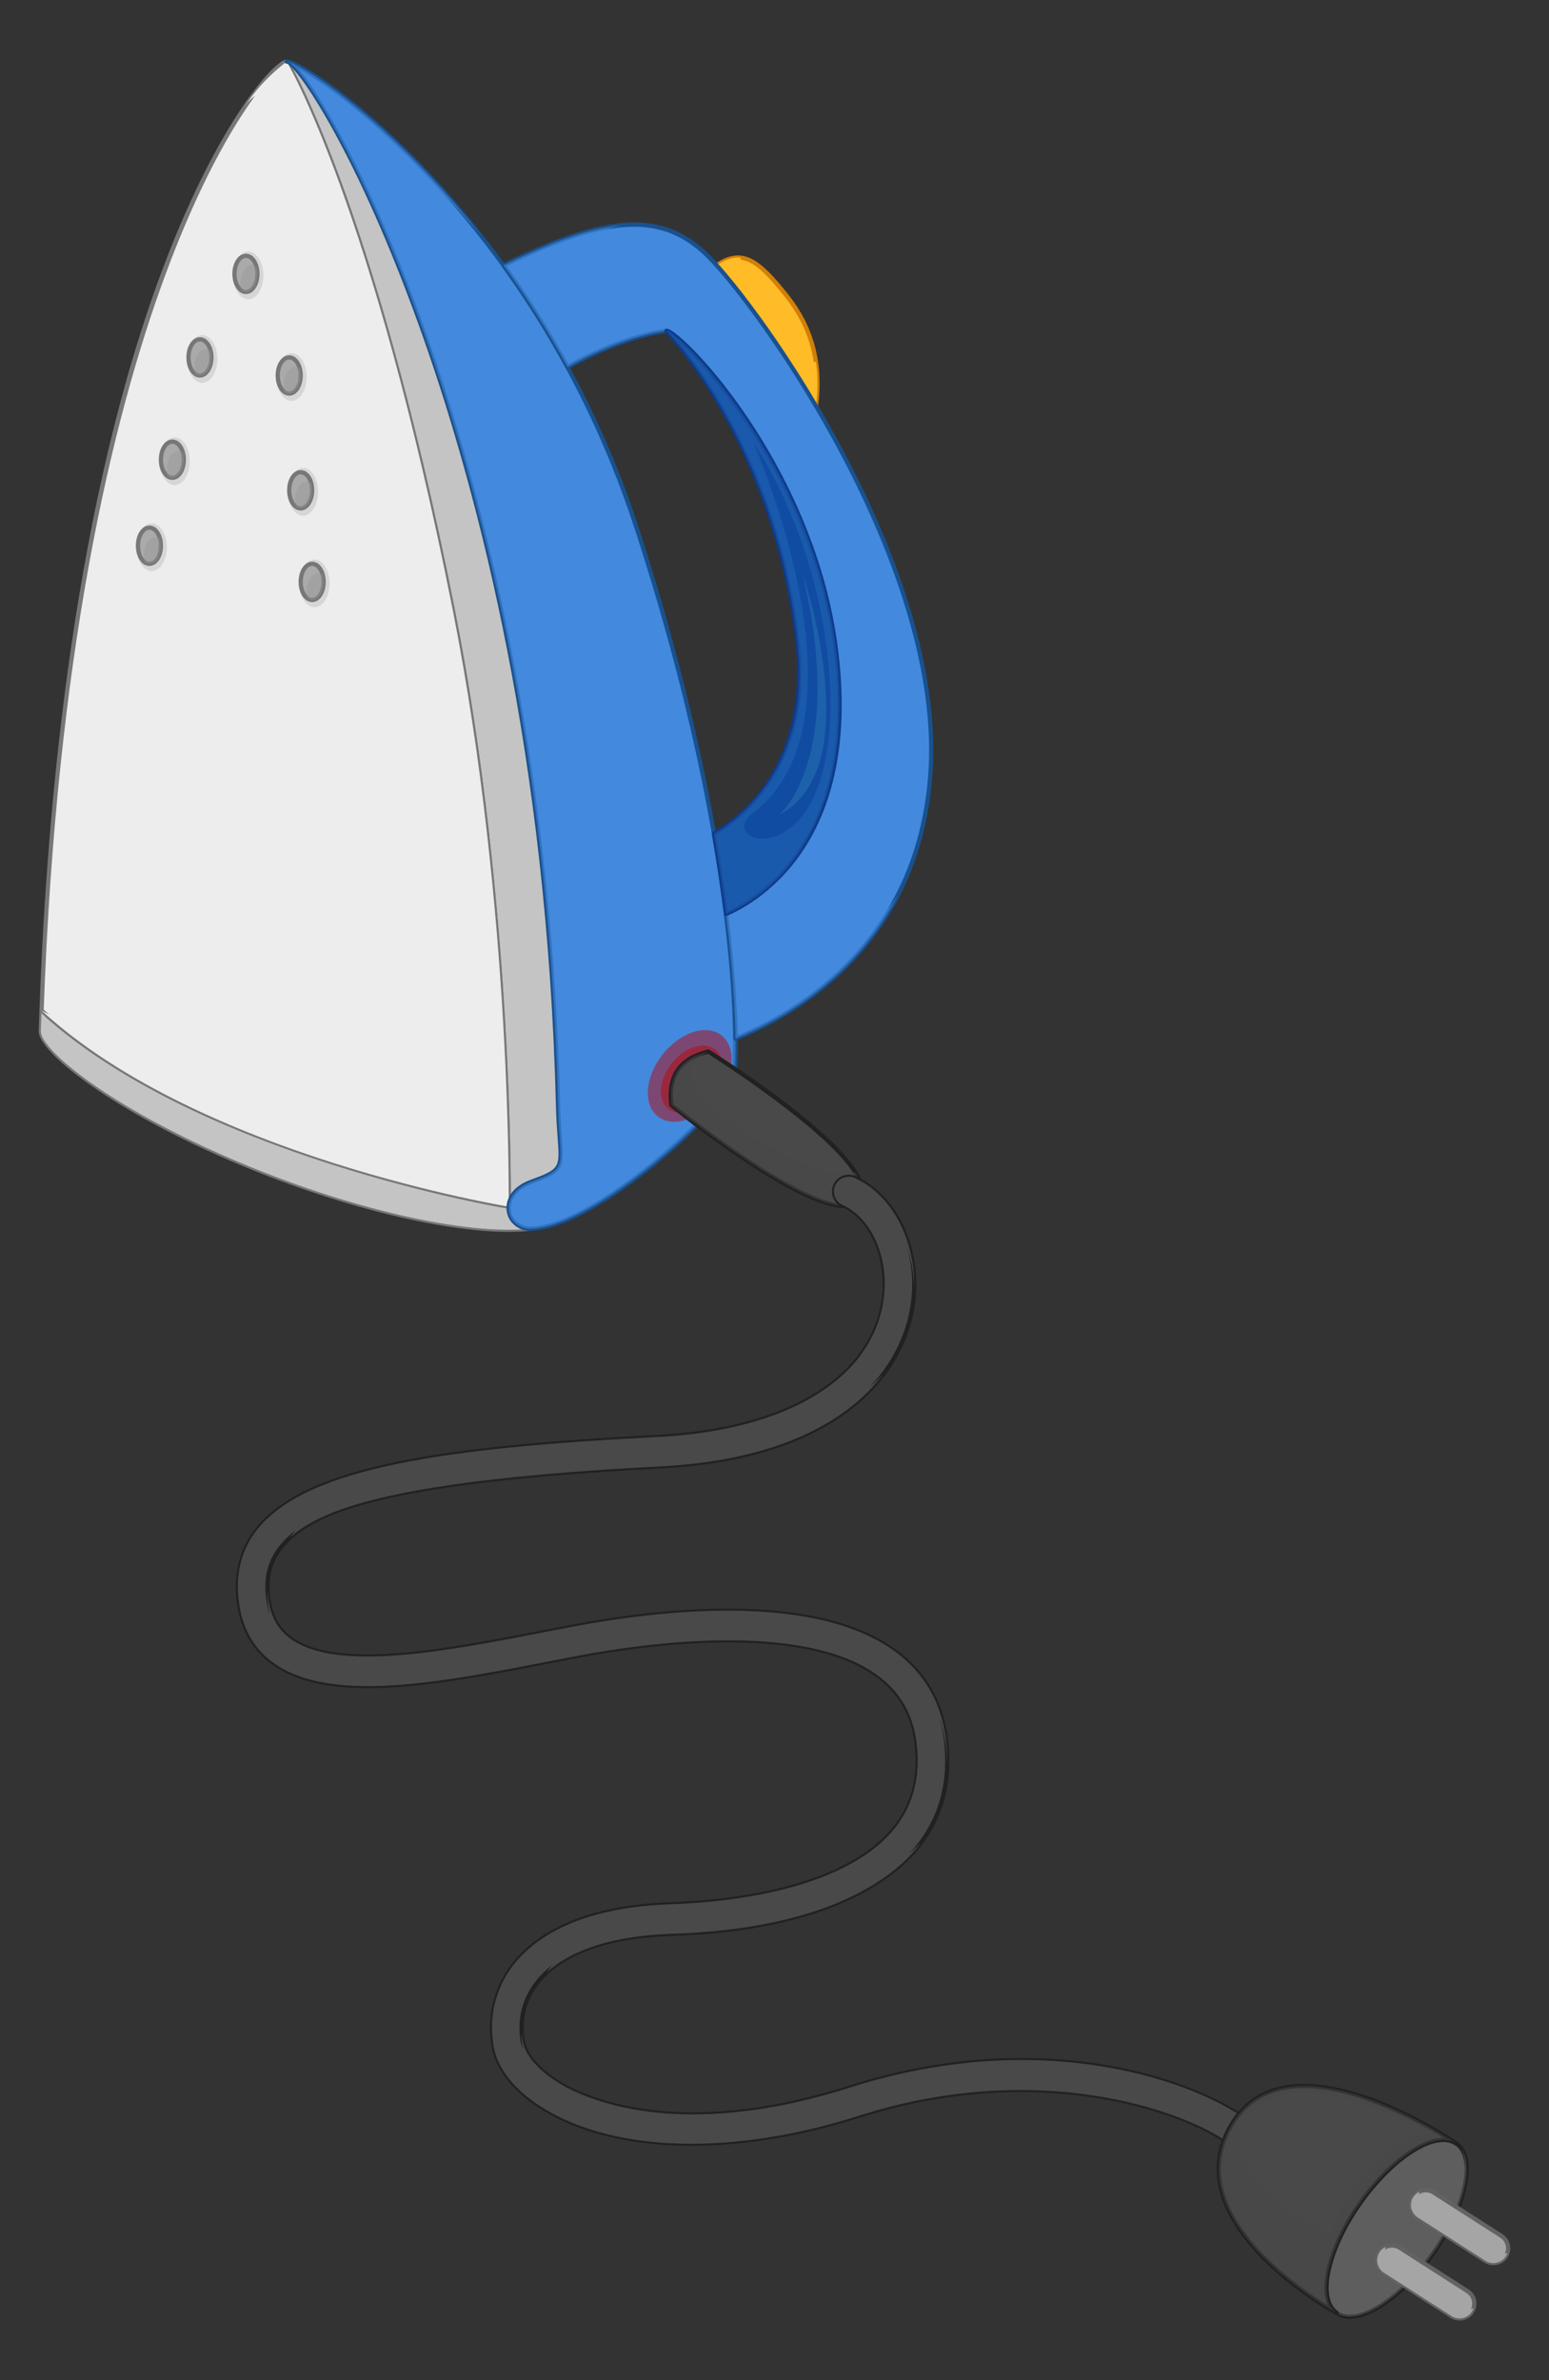 <?xml version="1.0" encoding="utf-8"?>
<!-- Generator: Adobe Illustrator 27.5.0, SVG Export Plug-In . SVG Version: 6.00 Build 0)  -->
<svg version="1.1" id="Layer_2" xmlns="http://www.w3.org/2000/svg" xmlns:xlink="http://www.w3.org/1999/xlink" x="0px" y="0px"
	 viewBox="0 0 348.426 535.193" style="enable-background:new 0 0 348.426 535.193;" xml:space="preserve">
<rect x="0" y="0" width="348.426" height="535.193" fill="#333333" stroke="none"/>
<g>
	<g>
		<g>
			<path style="fill:#FFBC27;" d="M176.959,66.53c-6.428-8.109-10.032-10.726-15.77-6.872c5.058,5.646,13.737,17.076,22.359,31.573
				C184.653,82.674,183.094,74.269,176.959,66.53z"/>
			<path style="fill:#D37F07;" d="M183.547,91.706c-0.165,0-0.322-0.086-0.408-0.232c-8.611-14.48-17.168-25.766-22.304-31.499
				c-0.091-0.102-0.135-0.239-0.117-0.376c0.017-0.136,0.092-0.259,0.206-0.335c6.075-4.079,9.972-1.147,16.407,6.972
				c5.743,7.244,7.93,15.44,6.688,25.057c-0.026,0.201-0.177,0.363-0.375,0.404C183.611,91.703,183.579,91.706,183.547,91.706z
				 M161.911,59.755c5.052,5.717,13.123,16.402,21.321,30.024c0.832-8.752-1.349-16.272-6.645-22.954l0,0
				C170.306,58.902,167.051,56.553,161.911,59.755z"/>
		</g>
		<path style="fill:#FFBC27;" d="M166.591,57.942c-1.682-0.178-3.415,0.38-5.403,1.716c5.058,5.646,13.737,17.076,22.359,31.573
			c0.431-3.338,0.457-6.653-0.036-9.914C180.731,83.201,166.513,68.451,166.591,57.942z"/>
		<path style="fill:#FFBC27;" d="M167.834,60.633c0,0,7.555,5.939,13.625,19.17c0,0-0.752-5.887-4.934-12.052
			C170.629,59.061,167.834,60.633,167.834,60.633z"/>
	</g>
	<g>
		<g>
			<g>
				<path style="fill:#C4C4C4;" d="M119.554,265.726c8.782-3.213,6.308-3.32,5.973-16.96C121.867,99.647,69.44,13.698,64.496,13.856
					c0,0,19.261,32.127,37.323,123.216c13.454,67.846,12.598,134.255,12.598,134.255h0
					C114.554,269.235,116.08,266.996,119.554,265.726z"/>
				<path style="fill:#777777;" d="M114.418,271.801c-0.007,0-0.012,0-0.019,0c-0.257-0.01-0.46-0.224-0.456-0.482
					c0.008-0.663,0.7-67.137-12.589-134.155c-9.325-47.024-18.968-77.995-25.416-95.696C68.961,22.315,64.136,14.18,64.089,14.101
					c-0.087-0.145-0.09-0.324-0.01-0.472c0.081-0.148,0.233-0.242,0.402-0.247c0.431-0.027,0.931,0.275,1.602,0.908
					c4.37,4.13,18.556,26.937,32.24,67.803c11.613,34.68,25.841,91.745,27.68,166.66c0.071,2.918,0.241,5.213,0.378,7.057
					c0.522,7.061,0.37,7.788-6.662,10.361l0,0c-2.922,1.069-4.68,2.959-4.825,5.185
					C114.876,271.608,114.667,271.801,114.418,271.801z M65.896,15.42c1.769,3.362,5.772,11.551,10.934,25.724
					c6.459,17.732,16.118,48.753,25.455,95.836c11.759,59.299,12.588,118.168,12.615,131.539c0.916-1.369,2.453-2.494,4.49-3.24l0,0
					c6.56-2.399,6.54-2.663,6.042-9.399c-0.137-1.855-0.308-4.163-0.38-7.103c-1.924-78.393-17.329-137.36-29.913-173.024
					C82.285,39.329,70.146,20.021,65.896,15.42z"/>
			</g>
			<path style="fill:#C4C4C4;" d="M119.554,265.726c8.782-3.213,6.308-3.32,5.973-16.96C121.867,99.647,69.44,13.698,64.496,13.856
				c0,0,22.141,29.517,43.813,119.815c20.388,84.949,6.109,137.655,6.109,137.655h0C114.554,269.235,116.08,266.996,119.554,265.726
				z"/>
		</g>
		<g>
			<g>
				<path style="fill:#C4C4C4;" d="M114.418,271.327L114.418,271.327c0,0-69.412-11.255-105.069-44.094
					c-0.055,1.54-0.114,3.07-0.162,4.631c-0.127,4.128,15.205,16.858,43.003,28.802c26.42,11.352,52.806,17.102,66.867,15.638
					C116.117,276.164,114.253,273.852,114.418,271.327z"/>
				<path style="fill:#777777;" d="M114.327,277.005c-15.345,0-39.47-6.083-62.324-15.903c-15.943-6.85-26.235-13.232-32.062-17.38
					c-7.105-5.058-11.302-9.496-11.229-11.872c0.037-1.18,0.079-2.344,0.122-3.508l0.041-1.125c0.006-0.186,0.121-0.351,0.292-0.422
					c0.17-0.071,0.367-0.035,0.505,0.089c35.142,32.365,104.13,43.861,104.823,43.975c0.242,0.039,0.414,0.255,0.398,0.499
					c-0.073,1.128,0.296,2.208,1.039,3.039c0.772,0.865,1.891,1.373,3.149,1.433c0.248,0.011,0.445,0.212,0.453,0.461
					c0.007,0.248-0.179,0.459-0.426,0.485C117.632,276.93,116.032,277.005,114.327,277.005z M9.786,228.274l-0.004,0.103
					c-0.042,1.161-0.084,2.323-0.121,3.502c-0.109,3.541,14.072,16.043,42.716,28.351c23.831,10.239,49.011,16.388,64.044,15.785
					c-0.448-0.265-0.852-0.596-1.2-0.986c-0.819-0.916-1.268-2.076-1.289-3.303C108.181,270.729,43.923,259.007,9.786,228.274z"/>
			</g>
			<path style="fill:#C4C4C4;" d="M114.418,271.327L114.418,271.327c0,0-19.12,4.977-61.945-11.95
				c-16.249-6.423-36.394-19.183-43.124-32.144c-0.055,1.54-0.114,3.07-0.162,4.631c-0.127,4.128,15.205,16.858,43.003,28.802
				c26.42,11.352,52.806,17.102,66.867,15.638C116.117,276.164,114.253,273.852,114.418,271.327z"/>
		</g>
		<g>
			<g>
				<g>
					<path style="fill:#EDEDED;" d="M101.819,137.072C83.756,45.983,64.496,13.856,64.496,13.856
						c-3.959,0-49.288,49.361-55.147,213.377c35.657,32.839,105.069,44.094,105.069,44.094S115.273,204.918,101.819,137.072z"/>
					<path style="fill:#777777;" d="M114.418,271.801c-0.026,0-0.051-0.002-0.076-0.007c-0.695-0.112-69.962-11.653-105.315-44.212
						c-0.102-0.095-0.158-0.228-0.153-0.366c1.695-47.452,7.984-115.178,28.317-168.348c12.047-31.501,24.576-45.488,27.305-45.488
						c0.167,0,0.322,0.088,0.407,0.231c0.049,0.081,4.92,8.293,11.927,27.532c6.459,17.732,16.118,48.753,25.455,95.836
						c13.31,67.118,12.616,133.688,12.608,134.353c-0.002,0.138-0.064,0.268-0.169,0.357
						C114.637,271.763,114.529,271.801,114.418,271.801z M9.831,227.032c33.525,30.725,97.522,42.58,104.116,43.732
						c0.038-6.576,0.049-69.842-12.594-133.6c-9.325-47.024-18.968-77.995-25.416-95.696c-6.266-17.203-10.796-25.516-11.689-27.09
						C58.953,16.153,15.543,68.164,9.831,227.032z"/>
				</g>
				<path style="fill:#EDEDED;" d="M101.819,137.072C83.756,45.983,64.496,13.856,64.496,13.856
					c-3.249,2.425-7.212,6.319-9.526,10.37c22.07-37.265,88.186,273.388-45.621,203.007
					c35.657,32.839,105.069,44.094,105.069,44.094S115.273,204.918,101.819,137.072z"/>
				<path style="fill:#EDEDED;" d="M16.103,184.364c0.651-26.962,14.99-139.548,40.176-139.528
					c19.394,0.015,31.099,122.604,11.356,156.19C47.288,235.642,15.068,227.233,16.103,184.364z"/>
			</g>
			<g>
				<path style="fill:#D6D6D6;" d="M59.246,61.932c0,2.965-1.525,5.368-3.407,5.368c-1.881,0-3.407-2.403-3.407-5.368
					c0-2.965,1.525-5.368,3.407-5.368C57.721,56.564,59.246,58.968,59.246,61.932z"/>
				<path style="fill:#D6D6D6;" d="M48.9,80.716c0,2.965-1.525,5.368-3.407,5.368c-1.881,0-3.407-2.403-3.407-5.368
					c0-2.965,1.525-5.368,3.407-5.368C47.375,75.348,48.9,77.751,48.9,80.716z"/>
				<path style="fill:#D6D6D6;" d="M42.697,103.717c0,2.965-1.525,5.368-3.407,5.368c-1.882,0-3.407-2.403-3.407-5.368
					s1.525-5.368,3.407-5.368C41.171,98.349,42.697,100.753,42.697,103.717z"/>
				<path style="fill:#D6D6D6;" d="M71.559,110.594c0,2.965-1.525,5.368-3.407,5.368c-1.881,0-3.407-2.403-3.407-5.368
					c0-2.965,1.525-5.368,3.407-5.368C70.033,105.226,71.559,107.629,71.559,110.594z"/>
				<path style="fill:#D6D6D6;" d="M37.535,123.06c0,2.965-1.525,5.368-3.407,5.368c-1.881,0-3.407-2.403-3.407-5.368
					c0-2.965,1.525-5.368,3.407-5.368C36.01,117.692,37.535,120.095,37.535,123.06z"/>
				<path style="fill:#D6D6D6;" d="M74.139,131.193c0,2.965-1.525,5.368-3.407,5.368c-1.881,0-3.407-2.403-3.407-5.368
					c0-2.965,1.525-5.368,3.407-5.368C72.614,125.825,74.139,128.229,74.139,131.193z"/>
				<path style="fill:#D6D6D6;" d="M68.978,84.782c0,2.965-1.525,5.368-3.407,5.368c-1.881,0-3.407-2.403-3.407-5.368
					s1.525-5.368,3.407-5.368C67.453,79.414,68.978,81.818,68.978,84.782z"/>
				<g>
					<g>
						<path style="fill:#AAAAAA;" d="M57.904,61.59c0,2.246-1.155,4.067-2.581,4.067c-1.425,0-2.581-1.821-2.581-4.067
							c0-2.246,1.156-4.067,2.581-4.067C56.749,57.523,57.904,59.344,57.904,61.59z"/>
						<path style="fill:#777777;" d="M55.323,66.132c-1.714,0-3.056-1.995-3.056-4.542c0-2.547,1.342-4.542,3.056-4.542
							s3.056,1.995,3.056,4.542C58.379,64.136,57.037,66.132,55.323,66.132z M55.323,57.998c-1.141,0-2.105,1.645-2.105,3.592
							c0,1.947,0.964,3.592,2.105,3.592c1.142,0,2.106-1.645,2.106-3.592C57.429,59.643,56.465,57.998,55.323,57.998z"/>
					</g>
					<g>
						<path style="fill:#AAAAAA;" d="M47.558,80.373c0,2.246-1.155,4.067-2.581,4.067c-1.425,0-2.581-1.821-2.581-4.067
							s1.155-4.067,2.581-4.067C46.403,76.306,47.558,78.127,47.558,80.373z"/>
						<path style="fill:#777777;" d="M44.977,84.914c-1.714,0-3.056-1.995-3.056-4.541s1.342-4.542,3.056-4.542
							s3.056,1.995,3.056,4.542S46.691,84.914,44.977,84.914z M44.977,76.782c-1.142,0-2.106,1.645-2.106,3.592
							c0,1.947,0.964,3.591,2.106,3.591c1.142,0,2.106-1.644,2.106-3.591C47.083,78.426,46.119,76.782,44.977,76.782z"/>
					</g>
					<g>
						<path style="fill:#AAAAAA;" d="M41.355,103.375c0,2.246-1.155,4.067-2.581,4.067c-1.425,0-2.581-1.821-2.581-4.067
							c0-2.246,1.155-4.067,2.581-4.067C40.199,99.308,41.355,101.129,41.355,103.375z"/>
						<path style="fill:#777777;" d="M38.774,107.916c-1.714,0-3.056-1.995-3.056-4.542c0-2.547,1.342-4.542,3.056-4.542
							s3.056,1.995,3.056,4.542C41.83,105.921,40.487,107.916,38.774,107.916z M38.774,99.783c-1.142,0-2.106,1.645-2.106,3.592
							c0,1.947,0.964,3.592,2.106,3.592c1.142,0,2.106-1.645,2.106-3.592C40.88,101.428,39.916,99.783,38.774,99.783z"/>
					</g>
					<g>
						<path style="fill:#AAAAAA;" d="M70.216,110.251c0,2.246-1.155,4.067-2.581,4.067c-1.425,0-2.581-1.821-2.581-4.067
							c0-2.246,1.156-4.067,2.581-4.067C69.061,106.185,70.216,108.005,70.216,110.251z"/>
						<path style="fill:#777777;" d="M67.636,114.793c-1.713,0-3.056-1.995-3.056-4.542c0-2.547,1.342-4.542,3.056-4.542
							c1.714,0,3.056,1.995,3.056,4.542C70.692,112.798,69.349,114.793,67.636,114.793z M67.636,106.66
							c-1.142,0-2.106,1.645-2.106,3.592c0,1.947,0.964,3.592,2.106,3.592c1.142,0,2.106-1.645,2.106-3.592
							C69.742,108.304,68.777,106.66,67.636,106.66z"/>
					</g>
					<g>
						<path style="fill:#AAAAAA;" d="M36.193,122.717c0,2.246-1.155,4.067-2.581,4.067s-2.581-1.821-2.581-4.067
							s1.156-4.067,2.581-4.067S36.193,120.471,36.193,122.717z"/>
						<path style="fill:#777777;" d="M33.612,127.259c-1.714,0-3.056-1.995-3.056-4.542s1.342-4.542,3.056-4.542
							c1.714,0,3.055,1.995,3.055,4.542S35.326,127.259,33.612,127.259z M33.612,119.126c-1.142,0-2.106,1.645-2.106,3.592
							s0.964,3.592,2.106,3.592c1.141,0,2.105-1.645,2.105-3.592S34.754,119.126,33.612,119.126z"/>
					</g>
					<g>
						<path style="fill:#AAAAAA;" d="M72.797,130.851c0,2.246-1.156,4.067-2.581,4.067c-1.425,0-2.581-1.821-2.581-4.067
							c0-2.246,1.156-4.067,2.581-4.067C71.642,126.784,72.797,128.605,72.797,130.851z"/>
						<path style="fill:#777777;" d="M70.217,135.393c-1.714,0-3.056-1.995-3.056-4.542c0-2.547,1.342-4.542,3.056-4.542
							s3.056,1.995,3.056,4.542C73.272,133.397,71.93,135.393,70.217,135.393z M70.217,127.259c-1.142,0-2.106,1.645-2.106,3.592
							c0,1.947,0.964,3.592,2.106,3.592c1.141,0,2.105-1.645,2.105-3.592C72.322,128.904,71.358,127.259,70.217,127.259z"/>
					</g>
					<g>
						<path style="fill:#AAAAAA;" d="M67.636,84.44c0,2.246-1.155,4.067-2.581,4.067s-2.581-1.821-2.581-4.067
							c0-2.246,1.155-4.067,2.581-4.067S67.636,82.194,67.636,84.44z"/>
						<path style="fill:#777777;" d="M65.055,88.981c-1.714,0-3.056-1.995-3.056-4.542c0-2.547,1.342-4.541,3.056-4.541
							c1.714,0,3.056,1.995,3.056,4.541C68.111,86.986,66.768,88.981,65.055,88.981z M65.055,80.848
							c-1.141,0-2.106,1.644-2.106,3.591c0,1.947,0.964,3.592,2.106,3.592c1.141,0,2.106-1.645,2.106-3.592
							C67.161,82.493,66.196,80.848,65.055,80.848z"/>
					</g>
				</g>
				<g>
					<path style="opacity:0.4;fill:#969696;" d="M57.904,61.59c0-0.566-0.074-1.105-0.207-1.594
						c-0.316-0.218-0.664-0.343-1.032-0.343c-1.425,0-2.581,1.821-2.581,4.067c0,0.566,0.074,1.105,0.207,1.595
						c0.316,0.218,0.664,0.343,1.032,0.343C56.749,65.656,57.904,63.836,57.904,61.59z"/>
					<path style="opacity:0.4;fill:#969696;" d="M47.558,80.373c0-0.566-0.074-1.105-0.207-1.594
						c-0.317-0.218-0.665-0.343-1.032-0.343c-1.425,0-2.581,1.821-2.581,4.067c0,0.566,0.074,1.105,0.207,1.595
						c0.316,0.218,0.664,0.343,1.032,0.343C46.403,84.44,47.558,82.619,47.558,80.373z"/>
					<path style="opacity:0.4;fill:#969696;" d="M41.355,103.375c0-0.566-0.074-1.105-0.207-1.594
						c-0.316-0.218-0.665-0.343-1.032-0.343c-1.425,0-2.581,1.821-2.581,4.067c0,0.566,0.074,1.105,0.207,1.594
						c0.316,0.218,0.664,0.343,1.032,0.343C40.199,107.441,41.355,105.621,41.355,103.375z"/>
					<path style="opacity:0.4;fill:#969696;" d="M70.217,110.251c0-0.566-0.074-1.105-0.207-1.594
						c-0.316-0.218-0.665-0.343-1.032-0.343c-1.425,0-2.581,1.821-2.581,4.067c0,0.566,0.074,1.105,0.207,1.594
						c0.316,0.218,0.664,0.343,1.032,0.343C69.061,114.318,70.217,112.497,70.217,110.251z"/>
					<path style="opacity:0.4;fill:#969696;" d="M36.193,122.717c0-0.566-0.074-1.105-0.207-1.594
						c-0.316-0.218-0.665-0.343-1.032-0.343c-1.425,0-2.581,1.821-2.581,4.067c0,0.566,0.074,1.105,0.207,1.594
						c0.316,0.218,0.665,0.343,1.032,0.343C35.038,126.784,36.193,124.963,36.193,122.717z"/>
					<path style="opacity:0.4;fill:#969696;" d="M72.797,130.851c0-0.566-0.074-1.105-0.207-1.594
						c-0.316-0.218-0.665-0.343-1.032-0.343c-1.425,0-2.581,1.821-2.581,4.067c0,0.566,0.074,1.105,0.207,1.594
						c0.316,0.218,0.664,0.343,1.032,0.343C71.642,134.917,72.797,133.097,72.797,130.851z"/>
					<path style="opacity:0.4;fill:#969696;" d="M67.636,84.44c0-0.566-0.074-1.105-0.207-1.594
						c-0.316-0.218-0.664-0.343-1.032-0.343c-1.425,0-2.581,1.821-2.581,4.067c0,0.566,0.074,1.104,0.207,1.594
						c0.316,0.218,0.664,0.343,1.032,0.343C66.48,88.506,67.636,86.686,67.636,84.44z"/>
				</g>
			</g>
		</g>
		<g>
			<g>
				<path style="fill:#4389DE;" d="M143.192,118.702c-23.294-71.478-74.7-104.846-78.696-104.846
					c4.944-0.158,57.371,85.791,61.031,234.909c0.335,13.64,2.809,13.747-5.973,16.96c-7.666,2.805-5.873,10.323-0.497,10.578
					c14.846,0,45.265-28.337,46.108-34.239C166.008,236.162,166.486,190.18,143.192,118.702z"/>
				<path style="fill:#19518E;" d="M119.057,276.78c-2.621-0.124-4.697-1.919-5.071-4.366c-0.361-2.361,0.869-5.475,5.404-7.134
					c6.56-2.399,6.54-2.663,6.042-9.399c-0.137-1.855-0.308-4.163-0.38-7.103c-1.924-78.393-17.329-137.36-29.913-173.024
					c-14.823-42.007-28.697-61.25-30.616-61.422c-0.283-0.012-0.498-0.2-0.502-0.468c-0.004-0.25,0.187-0.459,0.433-0.481
					c0,0,0.001,0,0.002,0c0.003,0.005,0.014-0.001,0.022-0.001l0,0c0.001,0,0.002,0,0.003,0c0.046-0.003,0.088,0,0.134,0.005
					c5.635,0.515,56.363,35.616,79.03,105.169c22.658,69.528,23.097,115.839,21.991,123.576
					C164.771,248.181,134.447,276.78,119.057,276.78z M67.191,15.492c5.328,6.351,18.445,28.715,31.131,66.601
					c11.613,34.68,25.841,91.745,27.68,166.66c0.071,2.918,0.241,5.213,0.378,7.056c0.522,7.062,0.37,7.789-6.662,10.362
					c-3.996,1.462-5.095,4.109-4.791,6.098c0.309,2.026,1.979,3.457,4.154,3.561c14.901-0.001,44.856-28.525,45.615-33.833
					c0.056-0.388,3.492-45.067-21.954-123.148c-12.224-37.51-32.023-63.691-46.479-79.049
					C83.353,26.087,72.218,18.265,67.191,15.492z"/>
			</g>
			<path style="opacity:0.6;fill:#4389DE;" d="M136.307,202.464c-5.336-65.902-29.124-121.953-41.009-144.941
				c-11.885-22.987-13.094-34.552,12.959-4.491C87.448,26.549,66.96,13.856,64.496,13.856c4.944-0.158,57.371,85.791,61.031,234.909
				c0.335,13.64,2.809,13.747-5.973,16.96c-7.666,2.805-5.873,10.323-0.497,10.578c14.846,0,45.265-28.337,46.108-34.239
				c0.438-3.066,0.776-16.95-2.264-39.598C163.481,230.934,140.115,249.497,136.307,202.464z"/>
			<path style="fill:#4389DE;" d="M100.321,49.664c20.635,19.852,52.875,76.242,57.508,154.978
				c0.644,10.942-6.638,13.83-8.331,3.519C147.805,197.85,145.182,113.44,100.321,49.664z"/>
		</g>
		<g>
			<g>
				<path style="fill:#4389DE;" d="M159.179,57.523c-10.263-10.174-23.212-9.03-45.919,2.147
					c4.938,6.831,9.813,14.443,14.388,22.862c5.881-3.229,14.161-7.016,22.265-8.134c2.388-0.329,32.392,29.394,37.981,70.682
					c4.646,34.321-8.969,53.688-24.596,60.44c1.535,12.247,2.056,21.711,2.138,28.025c15.184-6.226,40.887-22.108,43.799-58.883
					C213.03,126.752,170.004,68.254,159.179,57.523z"/>
				<path style="fill:#19518E;" d="M165.436,234.02c-0.092,0-0.183-0.027-0.262-0.079c-0.131-0.086-0.211-0.233-0.213-0.39
					c-0.073-5.571-0.502-14.946-2.134-27.972c-0.026-0.21,0.089-0.412,0.283-0.495c7.187-3.105,30.18-16.605,24.313-59.94
					c-5.521-40.787-35.087-70.058-37.474-70.273c-8.125,1.123-16.491,5.013-22.073,8.078c-0.111,0.061-0.242,0.073-0.362,0.039
					c-0.121-0.036-0.224-0.118-0.284-0.229c-4.285-7.886-9.115-15.561-14.355-22.811c-0.082-0.114-0.11-0.257-0.076-0.393
					c0.034-0.136,0.126-0.25,0.251-0.312c23.644-11.639,36.237-12.196,46.463-2.058l0,0c11.682,11.581,53.926,70.402,50.196,117.514
					c-2.934,37.056-28.885,53.05-44.093,59.285C165.558,234.008,165.497,234.02,165.436,234.02z M163.814,205.813
					c1.535,12.359,1.988,21.414,2.087,27.026c15.083-6.336,40.008-22.182,42.861-58.213c3.705-46.782-38.301-105.249-49.917-116.765
					c-9.805-9.718-21.995-9.192-44.87,1.988c5.046,7.02,9.706,14.43,13.863,22.039c5.647-3.065,13.915-6.842,22.01-7.959
					c0.29-0.044,0.749,0.043,1.963,0.965c8.053,6.117,31.677,34.1,36.554,70.124C194.235,188.38,171.499,202.381,163.814,205.813z"
					/>
			</g>
			<path style="opacity:0.6;fill:#4389DE;" d="M182.116,208.308c-1.858-17.42,18.473-24.369,11.792-66.264
				c-6.682-41.896-40.091-73.857-45.004-73.047c-20.56,3.391-27.261-7.389-20.952-12.433c6.245-4.993,11.614-5.864,11.72-5.881
				c-7.121,0.663-15.674,3.701-26.411,8.986c4.938,6.831,9.813,14.443,14.388,22.862c5.881-3.229,14.161-7.016,22.265-8.134
				c2.388-0.329,32.392,29.394,37.981,70.682c4.646,34.321-8.969,53.688-24.596,60.44c1.535,12.247,2.056,21.711,2.138,28.025
				c10.903-4.47,27.227-13.92,36.645-32.507C196.61,210.307,183.173,218.224,182.116,208.308z"/>
			<path style="fill:#4389DE;" d="M157.671,59.652c14.98,14.744,55.548,71.199,48.348,124.415
				c-1.47,10.862-10.88,10.815-9.028,0.531C198.842,174.314,209.472,128.961,157.671,59.652z"/>
		</g>
		<g>
			<g>
				<path style="fill:#114CA3;" d="M187.894,145.08c-5.589-41.287-35.593-71.011-37.981-70.682c0,0,24.577,25.059,29.565,70.682
					c2.791,25.532-11.342,37.995-18.895,42.415c1.139,6.538,2.03,12.563,2.715,18.025
					C178.925,198.768,192.54,179.401,187.894,145.08z"/>
				<path style="fill:#0D3B8C;" d="M163.298,205.995c-0.082,0-0.163-0.021-0.236-0.062c-0.13-0.074-0.217-0.205-0.236-0.353
					c-0.725-5.783-1.637-11.84-2.712-18.003c-0.034-0.195,0.057-0.392,0.228-0.492c20.275-11.866,19.41-35.111,18.662-41.954
					c-2.566-23.47-10.43-41.359-16.576-52.234c-6.661-11.787-12.795-18.104-12.856-18.166c-0.126-0.128-0.168-0.316-0.11-0.486
					c0.058-0.17,0.207-0.293,0.384-0.317c0.29-0.044,0.749,0.043,1.963,0.965c8.053,6.117,31.677,34.1,36.554,70.124
					c5.956,43.997-17.536,57.768-24.878,60.94C163.426,205.982,163.362,205.995,163.298,205.995z M161.107,187.737
					c1.014,5.841,1.881,11.586,2.582,17.089c7.761-3.555,29.451-17.453,23.734-59.682c-4.687-34.623-26.7-60.948-34.706-68.245
					c6.384,7.8,23.224,31.464,27.233,68.129c1.232,11.265-0.664,21.164-5.634,29.421
					C169.956,181.695,164.282,185.835,161.107,187.737z"/>
			</g>
			<path style="opacity:0.4;fill:#286FBC;" d="M187.894,145.08c-5.589-41.287-35.593-71.011-37.981-70.682
				c0,0,24.577,25.059,29.565,70.682c2.791,25.532-11.342,37.995-18.895,42.415c1.139,6.538,2.03,12.563,2.715,18.025
				C178.925,198.768,192.54,179.401,187.894,145.08z M183.659,177.857c-6.764,16.486-21.468,10.454-14.294,4.967
				c27.794-21.256,0-83.516,0-83.516C186.555,125.825,190.422,161.371,183.659,177.857z"/>
			<path style="opacity:0.4;fill:#3180B4;" d="M175.268,183.199c0,0,15.223-12.383,5.244-54.286
				C180.512,128.913,195.492,172.794,175.268,183.199z"/>
		</g>
		<g>
			<path style="opacity:0.5;fill:#B70909;" d="M161.257,246.752c-3.958,5.031-9.904,6.957-13.281,4.3
				c-3.377-2.656-2.906-8.889,1.052-13.92c3.958-5.031,9.904-6.957,13.281-4.3C165.685,235.488,165.215,241.721,161.257,246.752z"/>
			<path style="opacity:0.5;fill:#B70909;" d="M160.051,246.195c-2.904,3.692-7.268,5.105-9.746,3.156
				c-2.478-1.95-2.133-6.523,0.772-10.215c2.904-3.692,7.268-5.105,9.746-3.156C163.301,237.929,162.956,242.503,160.051,246.195z"
				/>
		</g>
		<g>
			<g>
				<g>
					<path style="fill:#494949;" d="M193.307,269.713c5.867-8.312-33.971-33.247-33.971-33.247
						c-6.316,1.485-9.162,5.444-8.309,12.048C151.026,248.514,187.439,278.025,193.307,269.713z"/>
					<path style="fill:#212121;" d="M189.88,271.662c-10.917,0-37.973-21.822-39.153-22.779c-0.095-0.077-0.156-0.187-0.172-0.308
						c-0.876-6.784,2.041-11.013,8.672-12.571c0.123-0.032,0.253-0.007,0.36,0.059c1.332,0.833,32.634,20.527,34.676,30.683
						c0.253,1.257,0.062,2.347-0.568,3.24l0,0c-0.632,0.895-1.595,1.439-2.863,1.614
						C190.531,271.643,190.213,271.662,189.88,271.662z M151.474,248.265c2.28,1.828,29.797,23.706,39.228,22.395
						c1.01-0.139,1.735-0.539,2.216-1.22l0,0c0.48-0.68,0.616-1.5,0.413-2.505c-1.887-9.39-31.557-28.361-34.08-29.959
						C153.289,238.442,150.743,242.137,151.474,248.265z"/>
				</g>
				<path style="opacity:0.5;fill:#494949;" d="M168.305,254.982c-22.131-13.047-8.969-18.516-8.969-18.516
					c-6.316,1.485-9.162,5.444-8.309,12.048c0,0,36.413,29.511,42.28,21.199c1.09-1.545,0.6-3.665-0.918-6.091
					C188.801,264.955,182.33,263.251,168.305,254.982z"/>
				<path style="fill:#494949;" d="M159.151,239.388c0,0,14.047,9.238,29.738,23.031
					C188.89,262.419,175.602,244.956,159.151,239.388z"/>
			</g>
			<g>
				<g>
					<path style="fill:#494949;" d="M279.774,483.983c-0.949,0-1.89-0.404-2.548-1.187c-3.954-4.707-38.456-21.558-84.028-7.038
						c-28.11,8.956-54.632,8.332-70.946-1.673c-6.41-3.93-10.405-8.936-11.249-14.095c-1.115-6.815,0.652-13.464,4.975-18.723
						c4.601-5.596,14.427-12.406,35.109-13.074c10.995-0.354,37.845-2.669,49.663-16.467c4.622-5.396,6.397-11.866,5.426-19.778
						c-0.798-6.507-3.685-11.496-8.826-15.251c-16.791-12.267-52.552-7.168-67.149-4.406c-2.246,0.425-4.535,0.869-6.849,1.319
						c-23.997,4.661-48.81,9.482-61.66,0.447c-4.339-3.051-6.982-7.466-7.855-13.125c-1.036-6.706,0.395-12.51,4.254-17.252
						c11.266-13.846,42.799-18.135,90.025-20.569c28.312-1.458,47.166-12.513,50.436-29.572c1.853-9.668-2.02-19.376-9.009-22.582
						c-1.669-0.766-2.401-2.741-1.636-4.41c0.766-1.668,2.742-2.402,4.409-1.635c9.691,4.446,15.18,17.291,12.767,29.878
						c-1.219,6.359-4.939,15.526-15.74,23.091c-9.986,6.993-23.741,10.986-40.884,11.87c-64.635,3.331-79.151,10.679-85.209,18.125
						c-2.658,3.267-3.587,7.205-2.84,12.04c0.596,3.856,2.266,6.701,5.109,8.699c10.535,7.408,34.991,2.657,56.567-1.535
						c2.324-0.452,4.624-0.898,6.882-1.326c19.187-3.629,54.094-7.733,72.307,5.57c6.614,4.832,10.484,11.497,11.504,19.813
						c1.194,9.733-1.154,18.115-6.977,24.913c-5.602,6.541-20.132,17.679-54.499,18.788c-18.195,0.587-26.459,6.117-30.187,10.65
						c-3.961,4.818-4.117,9.96-3.549,13.425c0.52,3.176,3.495,6.638,8.162,9.501c5.504,3.375,26.489,13.42,65.451,1.005
						c49.396-15.737,85.789,2.728,91.139,9.097c1.181,1.406,0.999,3.503-0.408,4.684
						C281.288,483.727,280.529,483.983,279.774,483.983z"/>
					<path style="fill:#212121;" d="M279.774,484.458c-1.126,0-2.188-0.494-2.912-1.356c-3.919-4.665-38.174-21.342-83.52-6.89
						c-28.241,8.999-54.909,8.355-71.338-1.721c-6.529-4.002-10.603-9.125-11.47-14.423c-1.137-6.952,0.666-13.736,5.077-19.101
						c4.663-5.671,14.6-12.574,35.461-13.247c10.932-0.353,37.622-2.646,49.317-16.301c4.53-5.289,6.269-11.638,5.316-19.412
						c-0.781-6.37-3.606-11.251-8.634-14.925c-16.641-12.156-52.244-7.07-66.781-4.322c-2.246,0.425-4.533,0.869-6.847,1.319
						c-24.102,4.681-49.01,9.518-62.024,0.369c-4.448-3.129-7.157-7.651-8.052-13.441c-1.057-6.845,0.408-12.774,4.355-17.624
						c11.376-13.982,43.012-18.303,90.368-20.743c28.079-1.446,46.768-12.357,49.994-29.186c1.813-9.459-1.945-18.943-8.741-22.062
						c-1.905-0.874-2.743-3.135-1.869-5.039c0.424-0.922,1.181-1.625,2.133-1.977c0.953-0.355,1.984-0.316,2.906,0.109
						c9.884,4.534,15.488,17.603,13.036,30.398c-1.235,6.445-5.002,15.734-15.935,23.391c-10.059,7.045-23.898,11.067-41.132,11.955
						c-64.451,3.321-78.876,10.59-84.865,17.951c-2.568,3.156-3.464,6.973-2.739,11.668c0.575,3.721,2.182,6.464,4.912,8.383
						c10.371,7.293,34.72,2.562,56.204-1.613c2.325-0.452,4.626-0.898,6.883-1.326c19.263-3.645,54.32-7.756,72.676,5.654
						c6.724,4.911,10.659,11.688,11.695,20.138c1.211,9.87-1.174,18.376-7.087,25.28c-5.653,6.6-20.296,17.839-54.844,18.954
						c-18.017,0.582-26.169,6.018-29.835,10.477c-3.849,4.681-3.999,9.678-3.447,13.047c0.497,3.038,3.391,6.382,7.941,9.173
						c5.46,3.348,26.288,13.311,65.058,0.956c49.628-15.809,86.254,2.823,91.647,9.245c1.348,1.604,1.138,4.006-0.466,5.353
						C281.533,484.141,280.665,484.458,279.774,484.458z M229.464,469.517c26.881,0,45.287,9.593,48.126,12.973
						c0.973,1.156,2.854,1.324,4.015,0.349c0.583-0.49,0.941-1.176,1.007-1.935c0.066-0.758-0.167-1.496-0.657-2.08
						c-5.307-6.318-41.459-24.617-90.631-8.95c-39.154,12.477-60.296,2.35-65.843-1.053c-4.786-2.935-7.841-6.517-8.383-9.828
						c-0.583-3.563-0.423-8.849,3.652-13.804c3.791-4.611,12.166-10.231,30.538-10.824c34.185-1.102,48.602-12.14,54.153-18.621
						c5.732-6.693,8.042-14.951,6.866-24.547c-1.003-8.179-4.81-14.735-11.313-19.487c-18.067-13.195-52.827-9.101-71.939-5.487
						c-2.256,0.428-4.555,0.874-6.879,1.326c-21.669,4.209-46.229,8.982-56.931,1.458c-2.953-2.076-4.688-5.026-5.305-9.016
						c-0.769-4.975,0.193-9.036,2.941-12.412c6.127-7.53,20.732-14.96,85.552-18.3c17.054-0.879,30.726-4.844,40.637-11.784
						c10.671-7.475,14.344-16.52,15.546-22.792c2.372-12.379-3.001-25-12.499-29.357c-0.692-0.316-1.465-0.348-2.179-0.082
						c-0.714,0.264-1.283,0.791-1.6,1.484c-0.655,1.428-0.026,3.124,1.402,3.78c7.182,3.294,11.17,13.227,9.278,23.102
						c-3.313,17.287-22.333,28.486-50.878,29.957c-47.096,2.427-78.526,6.685-89.681,20.394c-3.77,4.633-5.167,10.313-4.153,16.88
						c0.854,5.525,3.43,9.834,7.659,12.808c12.683,8.917,37.39,4.118,61.283-0.522c2.328-0.453,4.618-0.897,6.865-1.322
						c14.656-2.774,50.575-7.889,67.517,4.489c5.253,3.836,8.202,8.931,9.017,15.577c0.987,8.053-0.823,14.642-5.537,20.145
						c-11.941,13.942-38.95,16.277-50.008,16.633c-20.505,0.662-30.219,7.381-34.758,12.9c-4.236,5.152-5.966,11.666-4.873,18.344
						c0.821,5.022,4.738,9.911,11.028,13.768c16.197,9.933,42.571,10.541,70.553,1.624
						C206.267,471.096,218.563,469.517,229.464,469.517z"/>
				</g>
				<g>
					<path style="fill:#494949;" d="M125.729,468.417c-4.667-2.863-7.643-6.325-8.162-9.501c-0.107-0.653-0.188-1.367-0.223-2.126
						c-0.062,1.367,0.044,2.63,0.223,3.726c0.52,3.176,3.495,6.638,8.162,9.501c5.504,3.375,26.489,13.421,65.451,1.005
						c49.396-15.737,85.789,2.728,91.139,9.097c0.339,0.404,0.553,0.867,0.671,1.347c0.25-0.999,0.042-2.097-0.671-2.946
						c-5.35-6.37-41.743-24.835-91.139-9.097C152.217,481.838,131.233,471.792,125.729,468.417z"/>
					<path style="fill:#494949;" d="M201.274,371.327c-18.213-13.303-53.12-9.199-72.307-5.57c-2.257,0.428-4.557,0.874-6.882,1.326
						c-21.576,4.192-46.032,8.943-56.567,1.535c-2.842-1.998-4.513-4.844-5.109-8.699c-0.122-0.789-0.182-1.546-0.215-2.288
						c-0.058,1.23,0.003,2.519,0.215,3.888c0.596,3.856,2.266,6.701,5.109,8.699c10.535,7.408,34.991,2.657,56.567-1.535
						c2.324-0.452,4.624-0.898,6.882-1.326c19.187-3.629,54.094-7.733,72.307,5.57c6.614,4.832,10.484,11.497,11.504,19.813
						c0.169,1.378,0.259,2.725,0.286,4.048c0.043-1.829-0.048-3.71-0.286-5.648C211.758,382.824,207.888,376.159,201.274,371.327z"
						/>
					<path style="fill:#494949;" d="M151.088,429.794c10.995-0.354,37.845-2.669,49.663-16.467
						c3.982-4.648,5.845-10.097,5.666-16.575c-0.15,5.781-2.016,10.715-5.666,14.975c-11.818,13.798-38.668,16.113-49.663,16.467
						c-20.682,0.668-30.508,7.477-35.109,13.074c-3.64,4.427-5.46,9.84-5.281,15.508c0.18-5.082,1.985-9.9,5.281-13.908
						C120.58,437.271,130.406,430.462,151.088,429.794z"/>
					<path style="fill:#494949;" d="M187.907,268.149c0.766-1.668,2.742-2.402,4.409-1.635c7.858,3.605,12.951,12.733,13.311,22.767
						c0.153-10.651-5.038-20.571-13.311-24.367c-1.667-0.767-3.643-0.033-4.409,1.635c-0.325,0.708-0.366,1.466-0.195,2.169
						C187.761,268.526,187.821,268.335,187.907,268.149z"/>
					<path style="fill:#494949;" d="M58.091,345.281c11.266-13.846,42.799-18.135,90.025-20.569
						c28.312-1.458,47.166-12.513,50.436-29.572c0.368-1.919,0.501-3.837,0.438-5.708c-0.039,1.358-0.174,2.733-0.438,4.109
						c-3.269,17.058-22.124,28.113-50.436,29.572c-47.226,2.433-78.759,6.722-90.025,20.569c-3.199,3.931-4.724,8.596-4.563,13.896
						C53.693,352.934,55.218,348.812,58.091,345.281z"/>
				</g>
				<g>
					<path style="fill:#494949;" d="M192.323,314.432c-9.986,6.993-23.741,10.986-40.884,11.869
						c-64.635,3.331-79.15,10.679-85.209,18.125c-0.339,0.416-0.648,0.844-0.931,1.283c7.311-6.67,24.817-12.95,83.159-15.957
						c17.143-0.883,30.899-4.876,40.884-11.87c3.995-2.798,7.016-5.815,9.306-8.828
						C196.867,310.896,194.787,312.707,192.323,314.432z"/>
					<path style="fill:#494949;" d="M154.283,431.389c-18.195,0.587-26.459,6.117-30.187,10.65
						c-0.392,0.477-0.737,0.957-1.057,1.439c4.408-4.018,12.702-8.135,28.263-8.638c34.367-1.109,48.897-12.247,54.499-18.788
						c0.467-0.545,0.903-1.105,1.326-1.67C200.53,420.985,185.696,430.376,154.283,431.389z"/>
					<path style="fill:#494949;" d="M282.755,480.531c-0.949,0-1.89-0.404-2.548-1.186c-3.954-4.707-38.456-21.558-84.028-7.038
						c-28.11,8.956-54.632,8.332-70.946-1.673c-6.41-3.93-10.405-8.936-11.249-14.095c-1.025-6.266,0.392-12.389,3.987-17.422
						c-0.754,0.727-1.414,1.448-1.992,2.151c-4.324,5.258-6.091,11.908-4.975,18.723c0.844,5.159,4.839,10.165,11.249,14.095
						c16.313,10.005,42.835,10.629,70.946,1.673c45.573-14.52,80.074,2.331,84.028,7.038c0.658,0.783,1.599,1.187,2.548,1.187
						c0.755,0,1.514-0.256,2.137-0.779c0.825-0.693,1.216-1.701,1.17-2.7C282.973,480.514,282.864,480.531,282.755,480.531z"/>
					<path style="fill:#494949;" d="M189.542,270.959c6.989,3.206,10.862,12.914,9.009,22.582
						c-0.781,4.073-2.459,7.799-4.934,11.139c4.138-4.15,6.853-9.051,7.914-14.59c1.853-9.668-2.021-19.376-9.009-22.582
						c-1.168-0.536-1.863-1.666-1.921-2.867c-1.136,0.114-2.186,0.797-2.696,1.909C187.141,268.219,187.874,270.193,189.542,270.959
						z"/>
					<path style="fill:#494949;" d="M130.203,372.292c14.597-2.762,50.358-7.861,67.149,4.406c5.141,3.754,8.028,8.744,8.826,15.251
						c0.87,7.094-0.474,13.025-4.09,18.065c0.572-0.561,1.127-1.135,1.645-1.738c4.622-5.396,6.397-11.866,5.426-19.778
						c-0.798-6.507-3.685-11.496-8.826-15.251c-16.791-12.266-52.553-7.168-67.149-4.406c-2.247,0.425-4.535,0.869-6.849,1.319
						c-23.997,4.661-48.809,9.483-61.66,0.447c-4.339-3.051-6.982-7.466-7.856-13.125c-0.944-6.109,0.167-11.467,3.288-15.958
						c-0.727,0.694-1.407,1.409-2.015,2.158c-3.858,4.742-5.29,10.547-4.254,17.252c0.874,5.658,3.517,10.073,7.855,13.125
						c12.851,9.035,37.663,4.214,61.66-0.447C125.668,373.161,127.956,372.717,130.203,372.292z"/>
				</g>
			</g>
			<g>
				<g>
					<path style="fill:#5E5E5E;" d="M322.273,506.849c-7.46,10.498-17.146,16.424-21.633,13.235
						c-4.487-3.189-2.078-14.284,5.383-24.783c7.46-10.498,17.146-16.424,21.633-13.235
						C332.143,485.256,329.733,496.351,322.273,506.849z"/>
					<path style="fill:#212121;" d="M303.613,521.432c-1.234,0-2.333-0.31-3.248-0.96c-2.335-1.659-3.038-5.259-1.978-10.138
						c1.03-4.742,3.605-10.178,7.249-15.307c7.728-10.875,17.52-16.74,22.295-13.346c2.335,1.659,3.037,5.259,1.978,10.138
						c-1.03,4.742-3.604,10.177-7.248,15.307l0,0C316.413,515.915,308.816,521.432,303.613,521.432z M324.653,481.657
						c-4.823,0-12.246,5.48-18.243,13.921c-3.572,5.025-6.091,10.338-7.095,14.958c-0.974,4.483-0.405,7.737,1.6,9.162
						c4.266,3.027,13.674-2.855,20.97-13.124c3.572-5.026,6.091-10.338,7.095-14.958c0.974-4.483,0.406-7.737-1.6-9.162
						C326.621,481.915,325.698,481.657,324.653,481.657z M322.273,506.849h0.009H322.273z"/>
				</g>
				<path style="opacity:0.5;fill:#5E5E5E;" d="M328.238,482.594c2.606,2.973,0.651,10.907-4.702,18.438
					c-5.709,8.034-13.121,12.569-16.555,10.128c-3.434-2.44-1.59-10.931,4.119-18.965c5.709-8.034,13.121-12.569,16.555-10.128
					c-4.487-3.189-14.173,2.737-21.633,13.235c-7.46,10.498-9.87,21.594-5.383,24.783c4.487,3.189,14.173-2.737,21.633-13.235
					C329.376,496.853,331.886,486.332,328.238,482.594z"/>
				<g>
					<path style="fill:#494949;" d="M300.64,520.084c-4.487-3.189-2.078-14.284,5.383-24.783
						c7.443-10.475,17.1-16.394,21.601-13.253l0.003-0.004c0,0-37.832-26.278-50.745-4.078
						c-12.913,22.201,23.787,42.136,23.787,42.136l0.002-0.003C300.661,520.094,300.649,520.091,300.64,520.084z"/>
					<path style="fill:#212121;" d="M300.665,520.578c-0.077,0-0.154-0.018-0.225-0.057c-0.054-0.03-5.474-2.993-11.348-7.808
						c-5.442-4.461-12.405-11.477-14.67-19.56c-1.494-5.331-0.805-10.52,2.048-15.424c2.668-4.587,6.589-7.483,11.656-8.608
						c8.527-1.892,18.898,1.624,26.097,4.908c7.765,3.543,13.616,7.585,13.674,7.625c0.106,0.074,0.178,0.187,0.198,0.314
						c0.02,0.128-0.012,0.258-0.089,0.361c-0.154,0.205-0.446,0.252-0.655,0.109c-4.28-2.99-13.673,2.908-20.941,13.139
						c-3.572,5.025-6.091,10.338-7.095,14.958c-0.974,4.483-0.405,7.737,1.6,9.162l-0.004,0.006c0.092,0.08,0.175,0.2,0.19,0.312
						c0.018,0.132,0.019,0.289-0.066,0.391C300.941,520.518,300.804,520.578,300.665,520.578z M293.302,469.536
						c-1.709,0-3.376,0.159-4.972,0.514c-4.796,1.065-8.51,3.809-11.039,8.157c-2.718,4.674-3.376,9.617-1.954,14.691
						c3.392,12.108,17.729,21.998,23.317,25.463c-0.892-1.931-0.995-4.678-0.268-8.027c1.03-4.742,3.605-10.178,7.249-15.307
						c6.239-8.78,13.845-14.301,19.05-14.301c0.003,0,0.006,0,0.009,0C318.993,477.217,305.158,469.536,293.302,469.536z"/>
				</g>
				<g>
					<path style="fill:#A5A5A5;" d="M335.912,508.905c-0.614,0-1.236-0.17-1.791-0.525l-15.215-9.748
						c-1.546-0.991-1.996-3.048-1.006-4.593c0.991-1.546,3.046-1.996,4.594-1.007l15.214,9.748c1.547,0.991,1.997,3.048,1.007,4.593
						C338.08,508.364,337.006,508.905,335.912,508.905z"/>
					<path style="fill:#636363;" d="M335.911,509.379c-0.726,0-1.434-0.208-2.047-0.6l-15.215-9.748
						c-1.765-1.131-2.28-3.486-1.15-5.249c1.13-1.764,3.486-2.278,5.249-1.15l15.215,9.748c0.855,0.547,1.445,1.395,1.663,2.387
						c0.217,0.992,0.035,2.008-0.513,2.862C338.412,508.725,337.215,509.379,335.911,509.379z M320.705,492.983
						c-0.94,0-1.862,0.463-2.406,1.311c-0.847,1.323-0.461,3.089,0.863,3.937l15.215,9.748c0.46,0.294,0.99,0.45,1.534,0.45
						c0.978,0,1.876-0.491,2.403-1.313c0.41-0.641,0.547-1.404,0.384-2.147c-0.163-0.744-0.606-1.379-1.247-1.79l-15.214-9.748
						C321.762,493.128,321.23,492.983,320.705,492.983z"/>
				</g>
				<g>
					<path style="fill:#A5A5A5;" d="M328.304,521.338c-0.614,0-1.235-0.17-1.791-0.525l-15.215-9.748
						c-1.546-0.991-1.996-3.048-1.006-4.593c0.991-1.546,3.046-1.995,4.594-1.007l15.215,9.748c1.546,0.991,1.997,3.048,1.006,4.593
						C330.472,520.797,329.399,521.338,328.304,521.338z"/>
					<path style="fill:#636363;" d="M328.304,521.813c-0.725,0-1.432-0.208-2.047-0.6l-15.215-9.748
						c-1.765-1.131-2.28-3.486-1.15-5.249c1.129-1.762,3.484-2.278,5.249-1.151l15.215,9.749c0.855,0.547,1.445,1.395,1.663,2.387
						c0.217,0.992,0.035,2.008-0.513,2.862C330.804,521.159,329.607,521.813,328.304,521.813z M313.098,505.418
						c-0.94,0-1.862,0.463-2.406,1.31c-0.848,1.323-0.461,3.089,0.863,3.937l15.214,9.748c0.461,0.294,0.991,0.45,1.534,0.45
						c0.978,0,1.876-0.491,2.403-1.313c0.41-0.641,0.547-1.404,0.384-2.147c-0.163-0.744-0.606-1.38-1.247-1.791l-15.214-9.748
						C314.155,505.562,313.623,505.418,313.098,505.418z"/>
				</g>
				<path style="fill:#A5A5A5;" d="M337.662,506.923c-0.614,0-1.236-0.17-1.79-0.525l-15.215-9.748
					c-1.301-0.834-1.814-2.421-1.357-3.826c-0.554,0.257-1.046,0.662-1.4,1.214c-0.99,1.546-0.54,3.602,1.006,4.593l15.215,9.748
					c0.555,0.355,1.176,0.525,1.791,0.525c1.095,0,2.168-0.541,2.803-1.532c0.159-0.248,0.268-0.511,0.354-0.779
					C338.626,506.8,338.149,506.923,337.662,506.923z"/>
				<path style="fill:#A5A5A5;" d="M330.054,519.357c-0.614,0-1.235-0.17-1.79-0.525l-15.215-9.748
					c-1.301-0.834-1.814-2.421-1.357-3.825c-0.554,0.257-1.046,0.662-1.4,1.214c-0.99,1.546-0.54,3.602,1.006,4.593l15.215,9.748
					c0.556,0.355,1.177,0.525,1.791,0.525c1.096,0,2.168-0.541,2.803-1.532c0.159-0.248,0.268-0.512,0.354-0.78
					C331.019,519.233,330.542,519.357,330.054,519.357z"/>
				<path style="opacity:0.5;fill:#494949;" d="M276.881,477.968c-12.913,22.201,23.787,42.136,23.787,42.136l0.002-0.003
					c-0.009-0.007-0.021-0.01-0.03-0.016c-4.487-3.189-2.078-14.284,5.383-24.783c7.443-10.475,17.1-16.394,21.601-13.253
					l0.003-0.004C327.626,482.046,289.794,455.767,276.881,477.968z M299.337,502.225c-17.018-6.86-24.121-20.091-18.865-26.516
					c10.685-13.06,40.227,3.43,40.227,3.43C303.146,486.79,299.337,502.225,299.337,502.225z"/>
				<g>
					<path style="fill:#494949;" d="M314.119,478.532c-0.063-0.063-0.127-0.127-0.19-0.19c-0.152-0.106-0.32-0.166-0.505-0.178
						c-0.149-0.015-0.292,0.004-0.429,0.056c-0.154,0.033-0.293,0.099-0.419,0.198c-0.133,0.089-0.239,0.202-0.318,0.337
						c-0.092,0.115-0.154,0.245-0.186,0.391c-0.01,0.091-0.02,0.182-0.031,0.272c0.004,0.185,0.059,0.352,0.166,0.503l0.19,0.19
						c0.152,0.107,0.32,0.166,0.505,0.178c0.149,0.015,0.292-0.004,0.429-0.056c0.154-0.033,0.293-0.099,0.419-0.198
						c0.133-0.089,0.239-0.202,0.318-0.337c0.092-0.114,0.155-0.245,0.186-0.391c0.01-0.091,0.02-0.181,0.031-0.272
						C314.281,478.851,314.225,478.683,314.119,478.532z"/>
					<path style="fill:#494949;" d="M311.116,476.908c-1.08-0.876-2.563-1.417-3.844-1.941c-1.367-0.559-2.783-1.032-4.202-1.44
						c-2.865-0.823-5.842-1.113-8.818-0.976c-4.819,0.222-9.681,2.255-12.08,6.634c-0.145,0.264,0.235,0.414,0.398,0.207
						c2.974-3.768,7.772-5.472,12.48-5.122c2.508,0.186,5.003,1.07,7.337,1.966c1.168,0.448,2.298,0.973,3.44,1.484
						c1.192,0.534,2.425,1.231,3.704,1.505C310.752,479.487,312.412,477.958,311.116,476.908z"/>
				</g>
			</g>
		</g>
	</g>
</g>
</svg>
